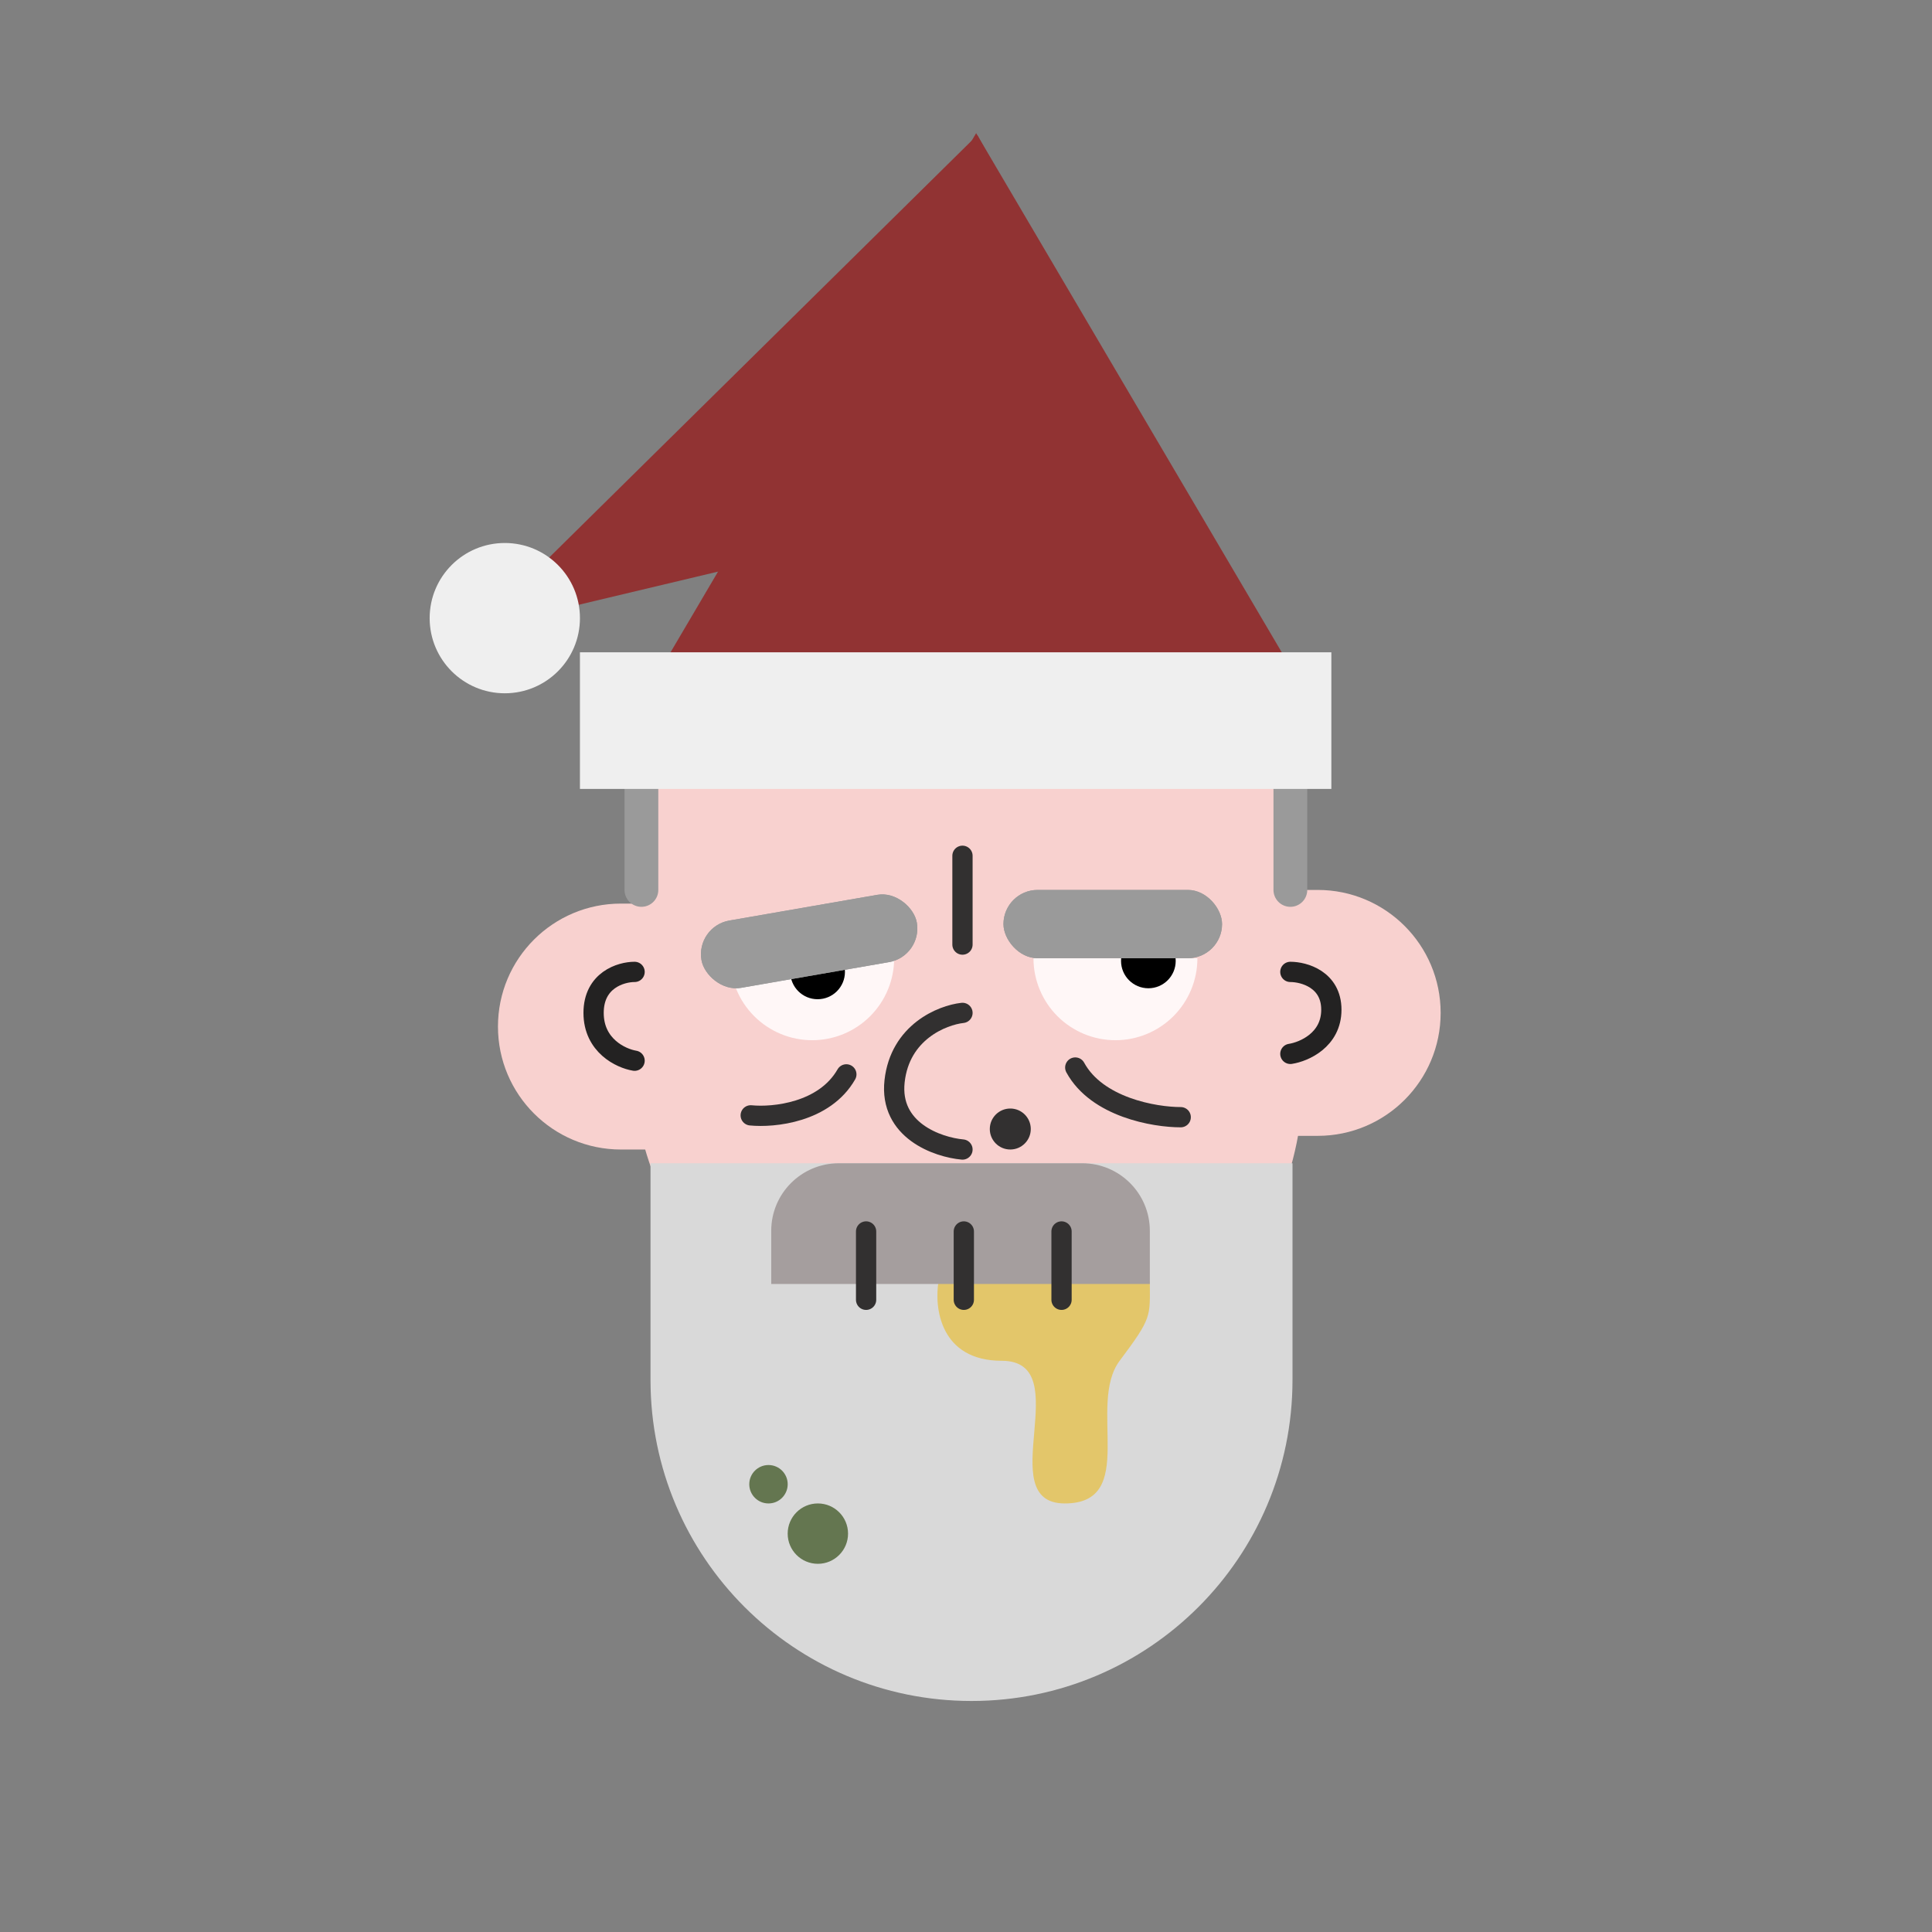 <svg width="172" height="172" viewBox="0 0 172 172" fill="none" xmlns="http://www.w3.org/2000/svg">
<rect x="0" y="0" width="172" height="172" fill="#808080" stroke="none"/>
<rect x="56.448" y="48.85" width="59.596" height="76.694" rx="29.798" fill="#F8D1CF"/>
<path d="M44.332 91.391C44.332 85.345 49.233 80.444 55.279 80.444H60.144V102.338H55.279C49.233 102.338 44.332 97.437 44.332 91.391V91.391Z" fill="#F8D1CF"/>
<path d="M112.444 79.228H117.31C123.355 79.228 128.256 84.129 128.256 90.174V90.174C128.256 96.22 123.355 101.121 117.31 101.121H112.444V79.228Z" fill="#F8D1CF"/>
<path d="M56.495 94.431C55.279 94.229 52.846 93.093 52.846 90.174C52.846 87.255 55.279 86.525 56.495 86.525" stroke="#232222" stroke-width="1.804" stroke-linecap="round"/>
<path d="M114.877 93.823C116.093 93.636 118.526 92.588 118.526 89.894C118.526 87.199 116.093 86.525 114.877 86.525" stroke="#232222" stroke-width="1.804" stroke-linecap="round"/>
<path d="M85.686 76.188V84.093" stroke="#323030" stroke-width="1.804" stroke-linecap="round"/>
<path d="M57.103 69.498V79.228" stroke="#9A9A9A" stroke-width="3.007" stroke-linecap="round"/>
<path d="M66.834 99.297C68.861 99.5 73.401 99.054 75.348 95.648" stroke="#323030" stroke-width="1.804" stroke-linecap="round"/>
<path d="M105.115 99.46C102.79 99.463 97.657 98.583 95.727 95.039" stroke="#323030" stroke-width="1.804" stroke-linecap="round"/>
<path d="M114.877 69.498V79.228" stroke="#9A9A9A" stroke-width="3.007" stroke-linecap="round"/>
<path d="M85.686 102.338C83.47 102.135 79.159 100.635 79.642 96.256C80.126 91.878 83.873 90.377 85.686 90.175" stroke="#323030" stroke-width="1.804" stroke-linecap="round"/>
<circle cx="89.943" cy="100.513" r="1.824" fill="#323030"/>
<path d="M79.605 85.309C79.605 87.245 78.836 89.101 77.467 90.47C76.099 91.838 74.243 92.607 72.307 92.607C70.372 92.607 68.515 91.838 67.147 90.47C65.778 89.101 65.009 87.245 65.009 85.309L72.307 85.309H79.605Z" fill="#FFF7F7"/>
<circle cx="72.79" cy="86.525" r="2.433" fill="black"/>
<rect x="61.929" y="82.475" width="19.461" height="6.081" rx="3.041" transform="rotate(-9.861 61.929 82.475)" fill="#9A9A9A"/>
<rect x="61.929" y="82.475" width="19.461" height="6.081" rx="3.041" transform="rotate(-9.861 61.929 82.475)" fill="#9A9A9A"/>
<path d="M106.602 85.309C106.602 87.245 105.834 89.101 104.465 90.47C103.096 91.838 101.24 92.607 99.305 92.607C97.369 92.607 95.513 91.838 94.144 90.47C92.776 89.101 92.007 87.245 92.007 85.309L99.305 85.309H106.602Z" fill="#FFF7F7"/>
<circle cx="102.236" cy="85.549" r="2.433" fill="black"/>
<rect x="89.335" y="79.228" width="19.461" height="6.081" rx="3.041" fill="#9A9A9A"/>
<rect x="89.335" y="79.228" width="19.461" height="6.081" rx="3.041" fill="#9A9A9A"/>
<path d="M86.903 11.854L114.289 58.377H59.516L86.903 11.854Z" fill="#913333"/>
<path d="M42.434 56.003L87.008 12.026L103.349 41.507L42.434 56.003Z" fill="#913333"/>
<circle cx="44.941" cy="55.031" r="6.69" fill="#EFEFEF"/>
<rect x="51.63" y="58.072" width="66.896" height="12.163" fill="#EFEFEF"/>
<path d="M57.913 103.561H115.067V122.856C115.067 138.639 102.273 151.433 86.49 151.433V151.433C70.707 151.433 57.913 138.639 57.913 122.856V103.561Z" fill="#D9D9D9"/>
<circle cx="68.416" cy="132.137" r="1.71" fill="#647650"/>
<circle cx="72.812" cy="136.534" r="2.687" fill="#647650"/>
<path d="M83.559 114.062H102.366C102.366 117.238 102.61 117.238 99.679 121.146C96.748 125.054 101.389 133.847 94.794 133.847C88.2 133.847 96.016 121.146 89.177 121.146C83.706 121.146 83.152 116.424 83.559 114.062Z" fill="#E3C66A"/>
<path d="M68.66 109.575C68.66 106.253 71.353 103.561 74.674 103.561H96.352C99.674 103.561 102.366 106.253 102.366 109.575V114.307H68.66V109.575Z" fill="#A59E9E"/>
<path d="M77.106 115.716L77.106 109.634" stroke="#323030" stroke-width="1.804" stroke-linecap="round"/>
<path d="M94.505 115.716L94.505 109.634" stroke="#323030" stroke-width="1.804" stroke-linecap="round"/>
<path d="M85.806 115.716L85.806 109.634" stroke="#323030" stroke-width="1.804" stroke-linecap="round"/>
</svg>
